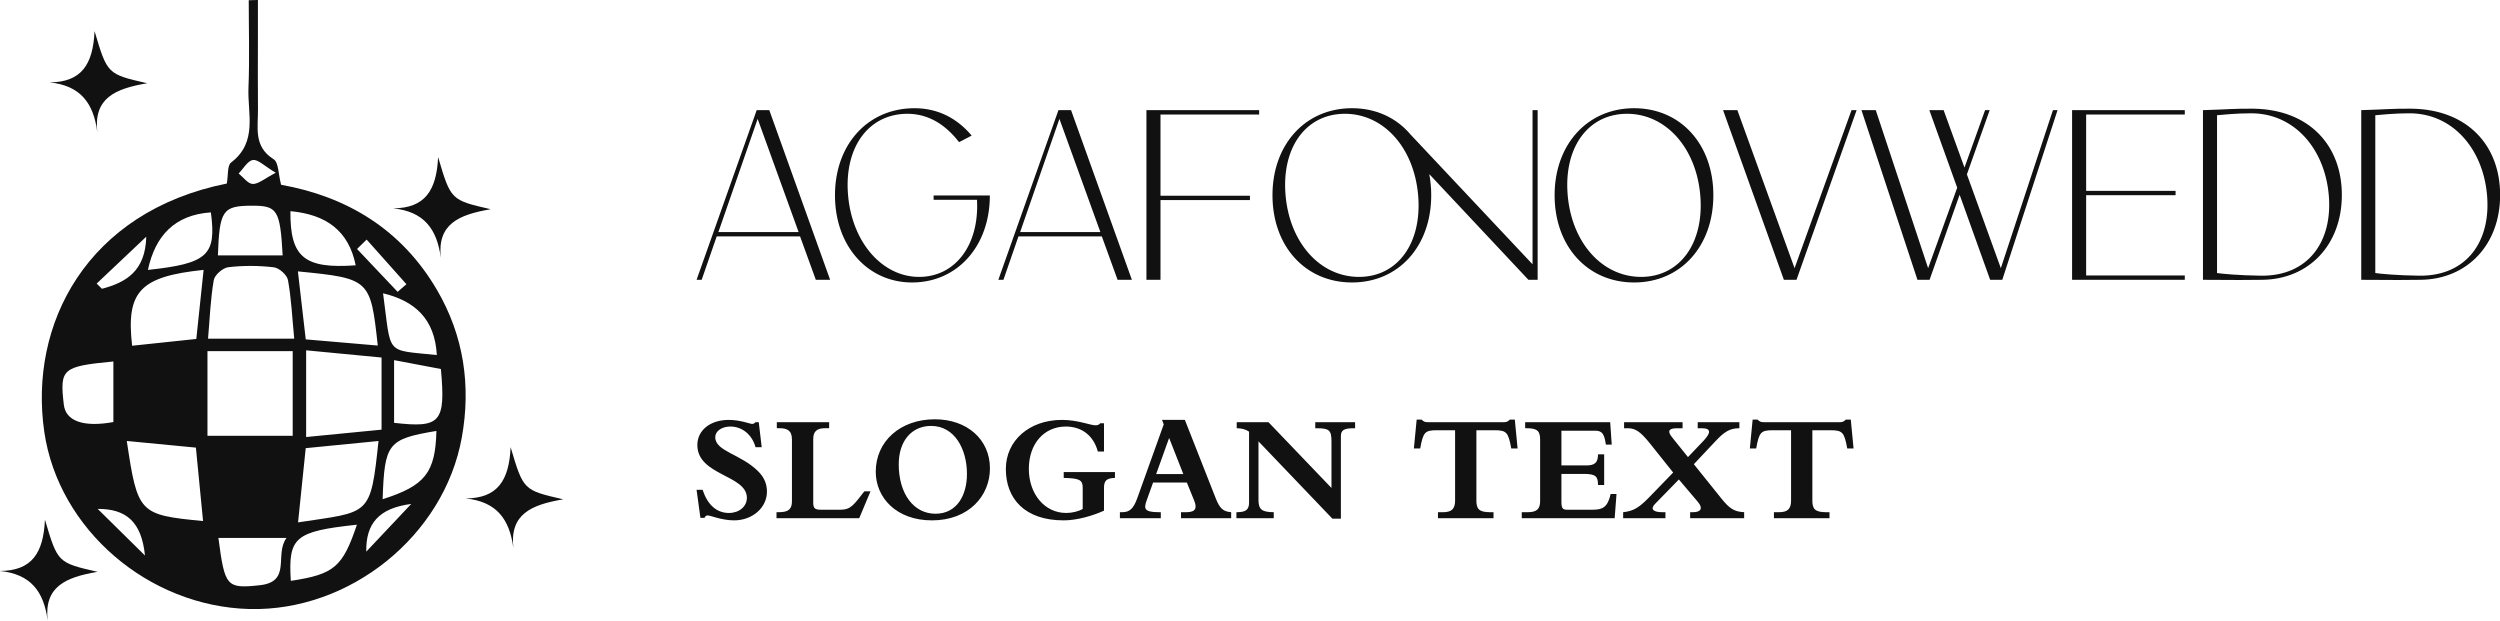 <svg viewBox="0 0 369.667 91.805" preserveAspectRatio="xMidYMid meet" class="css-8aabad" id="gebhabdg"><defs id="SvgjsDefs9520"><linearGradient id="SvgjsLinearGradient9527"><stop id="SvgjsStop9528" stop-color="#7f00ff" offset="0"></stop><stop id="SvgjsStop9529" stop-color="#e100ff" offset="1"></stop></linearGradient></defs><g id="SvgjsG9521" featurekey="symbolFeature-0" transform="matrix(1.008,0,0,1.008,-11.334,-4.866)" fill="#111"><path xmlns="http://www.w3.org/2000/svg" fill-rule="evenodd" clip-rule="evenodd" d="M44.516,31.751c0.222-1.221,0.051-2.647,0.629-3.085  c3.939-2.996,2.395-7.185,2.547-10.948c0.173-4.278,0.04-8.569,0.04-12.856c0.449-0.012,0.897-0.025,1.346-0.037  c0,1.858,0,3.715,0,5.572c0,3.5-0.029,7.001,0.008,10.501c0.028,2.63-0.688,5.416,2.296,7.288c0.75,0.472,0.689,2.234,1.094,3.745  c9.67,1.735,17.663,6.536,22.856,15.403c3.956,6.753,5.024,14.082,3.653,21.683C76.38,83.462,62.521,94.543,47.829,94.167  C33.033,93.786,19.832,82.505,17.741,68.18C15.441,52.412,23.947,35.872,44.516,31.751z M41.678,68.753c4.395,0,8.43,0,12.503,0  c0-4.382,0-8.425,0-12.421c-4.34,0-8.372,0-12.503,0C41.678,60.554,41.678,64.41,41.678,68.753z M67.215,57.275  c-3.87-0.371-7.401-0.708-11.062-1.059c0,4.325,0,8.272,0,12.72c3.766-0.368,7.288-0.712,11.062-1.08  C67.215,64.336,67.215,61.134,67.215,57.275z M54.402,54.504c-0.307-3.197-0.427-5.928-0.915-8.591  c-0.138-0.755-1.291-1.782-2.072-1.874c-2.203-0.261-4.477-0.272-6.677-0.015c-0.806,0.094-2.003,1.131-2.135,1.891  c-0.479,2.737-0.576,5.539-0.842,8.589c3.19,0,6.026,0,8.862,0C51.719,54.504,52.816,54.504,54.402,54.504z M54.967,81.457  c10.589-1.614,10.611-0.769,11.803-11.938c-3.569,0.351-7.077,0.696-10.68,1.05C55.715,74.215,55.361,77.627,54.967,81.457z   M29.844,69.515c1.593,10.633,1.79,10.84,11.187,11.746c-0.352-3.606-0.695-7.132-1.05-10.771  C36.53,70.158,33.356,69.854,29.844,69.515z M54.944,44.639c0.406,3.524,0.771,6.68,1.151,9.972  c3.654,0.313,7.08,0.607,10.566,0.906C65.596,45.785,65.518,45.675,54.944,44.639z M41.112,44.418  c-9.364,0.974-11.391,3.175-10.487,11.127c3.149-0.332,6.297-0.666,9.416-0.995C40.418,50.977,40.744,47.897,41.112,44.418z   M43.208,42.297c3.361,0,6.425,0,9.499,0c-0.37-6.687-0.768-7.311-4.53-7.295C43.903,35.02,43.438,35.683,43.208,42.297z   M27.876,57.853c-7.508,0.723-7.881,1.051-7.273,6.321c0.279,2.425,2.871,3.366,7.273,2.565  C27.876,63.797,27.876,60.83,27.876,57.853z M75.92,58.958c-2.292-0.436-4.533-0.859-6.866-1.301c0,3.355,0,6.288,0,9.198  C75.874,67.638,76.634,66.809,75.92,58.958z M43.283,83.738c0.935,7.139,1.18,7.468,6.057,6.939c4.744-0.513,2.12-4.499,3.935-6.939  C49.487,83.738,46.552,83.738,43.283,83.738z M63.602,81.796c-9.116,0.988-10.096,1.819-9.698,8.238  C60.266,89.073,61.5,88.024,63.602,81.796z M32.942,44.421c8.759-0.934,10.076-2.148,9.236-8.438  C36.874,36.34,34.014,39.412,32.942,44.421z M53.848,35.806c-0.068,6.778,2.054,8.481,9.573,7.941  C62.399,38.657,59.069,36.282,53.848,35.806z M75.263,68.042c-7.146,1.199-7.605,1.803-7.891,10.018  C73.593,76.071,75.113,74.192,75.263,68.042z M75.324,56.91c-0.291-5.313-3.229-7.936-7.888-9.059  C68.691,57.067,67.608,56.102,75.324,56.91z M25.422,46.427c0.259,0.256,0.519,0.51,0.778,0.764c3.548-0.944,6.37-2.584,6.5-7.642  C29.981,42.119,27.702,44.272,25.422,46.427z M71.571,78.751c-4.763,0.624-6.672,2.876-6.599,7  C66.972,83.629,68.973,81.508,71.571,78.751z M25.572,79.477c2.078,2.048,4.156,4.098,6.939,6.841  C31.999,81.316,29.718,79.469,25.572,79.477z M69.573,47.638c0.43-0.373,0.86-0.746,1.292-1.119  c-1.945-2.183-3.89-4.365-5.836-6.547c-0.471,0.459-0.939,0.919-1.409,1.378C65.604,43.447,67.587,45.543,69.573,47.638z   M51.695,30.17c-1.69-1.004-2.597-1.978-3.349-1.871c-0.778,0.112-1.402,1.276-2.093,1.98c0.688,0.548,1.36,1.512,2.066,1.535  C49.146,31.842,50,31.049,51.695,30.17z"></path><path xmlns="http://www.w3.org/2000/svg" fill-rule="evenodd" clip-rule="evenodd" d="M75.909,42.665c-0.561-4.304-2.524-6.816-6.996-7.274  c4.646-0.028,6.375-2.592,6.598-7.522c1.87,6.308,1.87,6.308,7.722,7.65C78.53,36.318,75.358,37.687,75.909,42.665z"></path><path xmlns="http://www.w3.org/2000/svg" fill-rule="evenodd" clip-rule="evenodd" d="M25.515,24.186c-0.562-4.304-2.524-6.816-6.997-7.273  c4.647-0.028,6.375-2.592,6.598-7.523c1.87,6.309,1.87,6.309,7.721,7.65C28.134,17.84,24.964,19.209,25.515,24.186z"></path><path xmlns="http://www.w3.org/2000/svg" fill-rule="evenodd" clip-rule="evenodd" d="M18.235,95.858c-0.561-4.305-2.522-6.816-6.996-7.273  c4.647-0.028,6.375-2.593,6.598-7.523c1.871,6.308,1.871,6.308,7.721,7.649C20.855,89.513,17.685,90.881,18.235,95.858z"></path><path xmlns="http://www.w3.org/2000/svg" fill-rule="evenodd" clip-rule="evenodd" d="M86.549,85.22c-0.562-4.305-2.524-6.816-6.998-7.274  c4.648-0.027,6.375-2.591,6.598-7.522c1.871,6.31,1.871,6.31,7.723,7.65C89.168,78.874,85.997,80.242,86.549,85.22z"></path></g><g id="SvgjsG9522" featurekey="nameFeature-0" transform="matrix(0.896,0,0,0.896,102.642,5.535)" fill="#111"><path d="M20.08 40 l-2.6 -7.16 l-13.76 0 l-2.48 7.16 l-0.84 0 l9.92 -28 l2.08 0 l10.04 28 l-2.36 0 z M4 32.12 l13.24 0 l-6.76 -18.68 z M48.8 26.08 c0 8.4 -5.4 14.36 -12.84 14.36 c-7.28 0 -12.72 -5.96 -12.72 -14.4 c0 -8.4 5.44 -14.36 13.12 -14.36 c4 0 7.12 1.76 9.44 4.52 l-2.08 1.08 c-2.2 -2.84 -5 -4.68 -8.52 -4.68 c-6.44 0 -10.48 5.56 -9.8 13.44 s5.72 13.48 11.72 13.48 c5.96 0 9.96 -5.24 9.56 -12.72 l-7.16 0 l0 -0.72 l9.28 0 z M69.88 40 l-2.6 -7.16 l-13.76 0 l-2.48 7.16 l-0.84 0 l9.92 -28 l2.08 0 l10.04 28 l-2.36 0 z M53.8 32.12 l13.24 0 l-6.76 -18.68 z M93.24 12.72 l-16.28 0 l0 13.4 l14.76 0 l0 0.72 l-14.76 0 l0 13.16 l-2.32 0 l0 -28 l18.6 0 l0 0.72 z M138.36 12 l0.84 0 l0 28 l-1.52 0 l-16.36 -17.44 c0.2 1.12 0.32 2.28 0.32 3.48 c0 8.44 -5.4 14.4 -13.08 14.4 s-13.12 -5.96 -13.12 -14.4 c0 -8.4 5.44 -14.36 13.12 -14.36 c4 0 7.36 1.6 9.68 4.36 l20.12 21.4 l0 -25.44 z M109.72 39.52 c6.4 0 10.44 -5.6 9.76 -13.48 s-5.72 -13.44 -12.08 -13.44 c-6.44 0 -10.48 5.56 -9.8 13.44 s5.72 13.48 12.12 13.48 z M155.12 40.44 c-7.68 0 -13.12 -5.96 -13.12 -14.4 c0 -8.4 5.44 -14.36 13.12 -14.36 s13.08 5.96 13.08 14.36 c0 8.44 -5.4 14.4 -13.08 14.4 z M156.28 39.52 c6.4 0 10.44 -5.6 9.76 -13.48 s-5.72 -13.44 -12.08 -13.44 c-6.44 0 -10.48 5.56 -9.8 13.44 s5.72 13.48 12.12 13.48 z M191.84 12 l-9.92 28 l-2.08 0 l-10.04 -28 l2.36 0 l9.44 26.08 l9.4 -26.08 l0.84 0 z M224.24 12 l0.76 0 l-9.12 28 l-2 0 l-5.04 -14.04 l-4.96 14.04 l-2 0 l-9.24 -28 l2.36 0 l8.64 26.08 l4.8 -13.28 l-4.6 -12.8 l2.36 0 l3.44 9.48 l3.4 -9.48 l0.76 0 l-3.76 10.6 l5.6 15.48 z M246 12.72 l-16.28 0 l0 12.6 l14.76 0 l0 0.72 l-14.76 0 l0 13.24 l16.28 0 l0 0.72 l-18.6 0 l0 -28 l18.6 0 l0 0.72 z M257.4 11.76 c9.12 0.16 14.52 6.04 14.52 14.24 s-5.4 13.88 -13.08 14 c-2.84 0.04 -4.04 0.04 -9.84 0 l0 -28 c4.24 -0.12 5.28 -0.28 8.4 -0.24 z M258.6 39.32 c7.8 0.08 11.84 -5.68 11.16 -13.32 c-0.68 -7.68 -5.72 -13.48 -12.8 -13.48 c-2.52 0 -4.68 0.24 -5.64 0.32 l0 26.04 c0.72 0.12 3.64 0.4 7.28 0.44 z M283.52 11.76 c9.12 0.16 14.52 6.04 14.52 14.24 s-5.4 13.88 -13.08 14 c-2.84 0.04 -4.04 0.04 -9.84 0 l0 -28 c4.24 -0.12 5.28 -0.28 8.4 -0.24 z M284.72 39.32 c7.8 0.08 11.84 -5.68 11.16 -13.32 c-0.68 -7.68 -5.72 -13.48 -12.8 -13.48 c-2.52 0 -4.68 0.24 -5.64 0.32 l0 26.04 c0.72 0.12 3.64 0.4 7.28 0.44 z"></path></g><g id="SvgjsG9523" featurekey="sloganFeature-0" transform="matrix(1.141,0,0,1.141,101.676,53.806)" fill="#111"><path d="M1.66 19.96 l-0.5 -3.64 l0.78 0 c0.66 1.98 1.84 3 3.42 3 c1.32 0 2.32 -0.84 2.32 -1.96 c0 -2.98 -6.42 -2.88 -6.42 -6.84 c0 -1.92 1.68 -3.26 4.06 -3.26 c1.54 0 2.74 0.52 3.04 0.52 c0.14 0 0.26 -0.04 0.44 -0.22 l0.42 0 l0.38 3.24 l-0.8 0 c-0.44 -1.62 -1.72 -2.68 -3.26 -2.68 c-1.12 0 -1.96 0.6 -1.96 1.38 c0 1.84 3.32 2.18 5.56 4.42 c0.82 0.82 1.14 1.68 1.14 2.64 c0 2.08 -1.88 3.72 -4.26 3.72 c-1.6 0 -3.06 -0.64 -3.42 -0.64 c-0.18 0 -0.32 0.1 -0.42 0.32 l-0.52 0 z M23.7 16.52 l-1.46 3.48 l-10.72 0 l0 -0.78 l0.34 0 c1.28 0 1.66 -0.46 1.66 -1.44 l0 -8 c0 -1.18 -0.68 -1.44 -1.58 -1.44 l-0.38 0 l0 -0.78 l6.78 0 l0 0.78 l-0.58 0 c-1.04 0 -1.48 0.46 -1.48 1.4 l0 8.24 c0 0.74 0.22 0.92 1 0.92 l2.54 0 c1.34 0 1.74 -0.66 3.08 -2.38 l0.8 0 z M24.38 13.98 c0 -3.96 3.2 -6.8 7.66 -6.8 c4.18 0 7.14 2.62 7.14 6.36 c0 3.56 -2.74 6.74 -7.52 6.74 c-4.6 0 -7.28 -2.94 -7.28 -6.3 z M27.36 13.02 c0 3.82 1.94 6.4 4.76 6.4 c2.78 0 4.08 -2.4 4.08 -5.16 c0 -3.22 -1.6 -6.22 -4.64 -6.22 c-2.54 0 -4.2 1.96 -4.2 4.98 z M55.38 14.02 l0 0.76 c-1.06 0.02 -1.42 0.34 -1.42 1.26 l0 2.98 c-1.44 0.66 -3.5 1.26 -5.22 1.26 c-5.06 0 -7.5 -2.82 -7.5 -6.66 c0 -3.66 3.02 -6.36 7.28 -6.36 c2.06 0 3.66 0.7 4.34 0.7 c0.3 0 0.46 -0.08 0.6 -0.26 l0.5 0 l0 3.66 l-0.8 0 c-0.54 -2.04 -2.06 -3.24 -4.14 -3.24 c-2.84 0 -4.8 2.24 -4.8 5.48 c0 3.28 2.06 5.72 4.84 5.72 c0.76 0 1.6 -0.2 2.14 -0.52 l0 -2.76 c0 -1 -0.42 -1.22 -2.46 -1.26 l0 -0.76 l6.64 0 z M64.7 15.38 l-4.38 0 l-0.84 2.34 c-0.36 1.02 -0.34 1.5 1.58 1.5 l0.26 0 l0 0.78 l-5.3 0 l0 -0.78 l0.3 0 c0.96 0 1.46 -0.44 1.96 -1.84 l3.42 -9.54 l-0.22 -0.58 l2.96 0 l4 10.16 c0.52 1.32 0.96 1.72 2 1.8 l0 0.78 l-6.5 0 l0 -0.78 l0.7 0 c1.22 0 1.4 -0.54 1 -1.52 z M64.24 14.28 l-1.84 -4.68 l-1.68 4.68 l3.52 0 z M73.98 10.04 l0 7.56 c0 1.22 0.38 1.62 1.98 1.62 l0 0.78 l-4.84 0 l0 -0.78 l0.12 0 c1.22 0 1.52 -0.44 1.52 -1.26 l0 -9.18 c-0.44 -0.3 -0.98 -0.44 -1.6 -0.44 l0 -0.78 l4.12 0 l8.16 8.52 l0 -6.04 c0 -1.44 -0.3 -1.7 -1.9 -1.7 l-0.2 0 l0 -0.78 l5.16 0 l0 0.78 l-0.2 0 c-1.24 0 -1.64 0.26 -1.64 1.02 l0 10.7 l-1.1 0 z M102.22 8.6 l0 9.12 c0 1.04 0.32 1.5 1.74 1.5 l0.48 0 l0 0.78 l-7.2 0 l0 -0.78 l0.68 0 c1.1 0 1.54 -0.44 1.54 -1.5 l0 -9.12 l-2.36 0 c-1.54 0 -1.78 0.24 -2.16 2.36 l-0.82 0 l0.36 -3.74 l0.64 0 c0.16 0.14 0.26 0.24 0.38 0.28 c0.14 0.04 0.3 0.06 0.58 0.06 l9.52 0 c0.54 0 0.64 -0.04 0.96 -0.34 l0.64 0 l0.36 3.74 l-0.82 0 c-0.38 -2.1 -0.62 -2.36 -2.16 -2.36 l-2.36 0 z M119 10.46 c-0.2 -1.36 -0.46 -1.8 -1.38 -1.8 l-4.38 0 l0 4.5 l3.24 0 c1.1 0 1.5 -0.38 1.5 -1.44 l0.8 0 l0 3.98 l-0.8 0 c0 -1.08 -0.26 -1.44 -1.8 -1.44 l-2.94 0 l0 3.6 c0 0.86 0.16 1.04 0.74 1.04 l3.34 0 c1.3 0 1.92 -0.36 2.3 -2.04 l0.76 0 l-0.24 3.14 l-12.04 0 l0 -0.78 l0.82 0 c1.16 0 1.56 -0.46 1.56 -1.44 l0 -7.98 c0 -1.08 -0.36 -1.46 -1.74 -1.46 l-0.2 0 l0 -0.78 l11.02 0 l0.2 2.9 l-0.76 0 z M128.46 14.98 l-3.08 3.16 c-0.64 0.64 -0.3 1.08 0.9 1.08 l0.44 0 l0 0.78 l-5.48 0 l0 -0.78 c1.38 -0.14 2.1 -0.64 3.34 -1.9 l3.14 -3.24 l-3 -3.76 c-1.22 -1.52 -1.88 -1.98 -2.88 -1.98 l-0.48 0 l0 -0.78 l7.58 0 l0 0.78 l-0.72 0 c-1.14 0 -1.26 0.42 -0.62 1.2 l2.04 2.54 l2.02 -2.12 c0.9 -0.96 1.08 -1.62 -0.24 -1.62 l-0.52 0 l0 -0.78 l5.4 0 l0 0.78 c-1.24 0 -1.94 0.46 -3.04 1.62 l-2.86 3.04 l3.58 4.46 c1.06 1.32 1.68 1.7 2.94 1.76 l0 0.78 l-7 0 l0 -0.78 l0.4 0 c0.88 0 1.38 -0.42 0.58 -1.36 z M145.76 8.6 l0 9.12 c0 1.04 0.32 1.5 1.74 1.5 l0.48 0 l0 0.78 l-7.2 0 l0 -0.78 l0.68 0 c1.1 0 1.54 -0.44 1.54 -1.5 l0 -9.12 l-2.36 0 c-1.54 0 -1.78 0.24 -2.16 2.36 l-0.82 0 l0.36 -3.74 l0.64 0 c0.16 0.14 0.26 0.24 0.38 0.28 c0.14 0.04 0.3 0.06 0.58 0.06 l9.52 0 c0.54 0 0.64 -0.04 0.96 -0.34 l0.64 0 l0.36 3.74 l-0.82 0 c-0.38 -2.1 -0.62 -2.36 -2.16 -2.36 l-2.36 0 z"></path></g></svg>